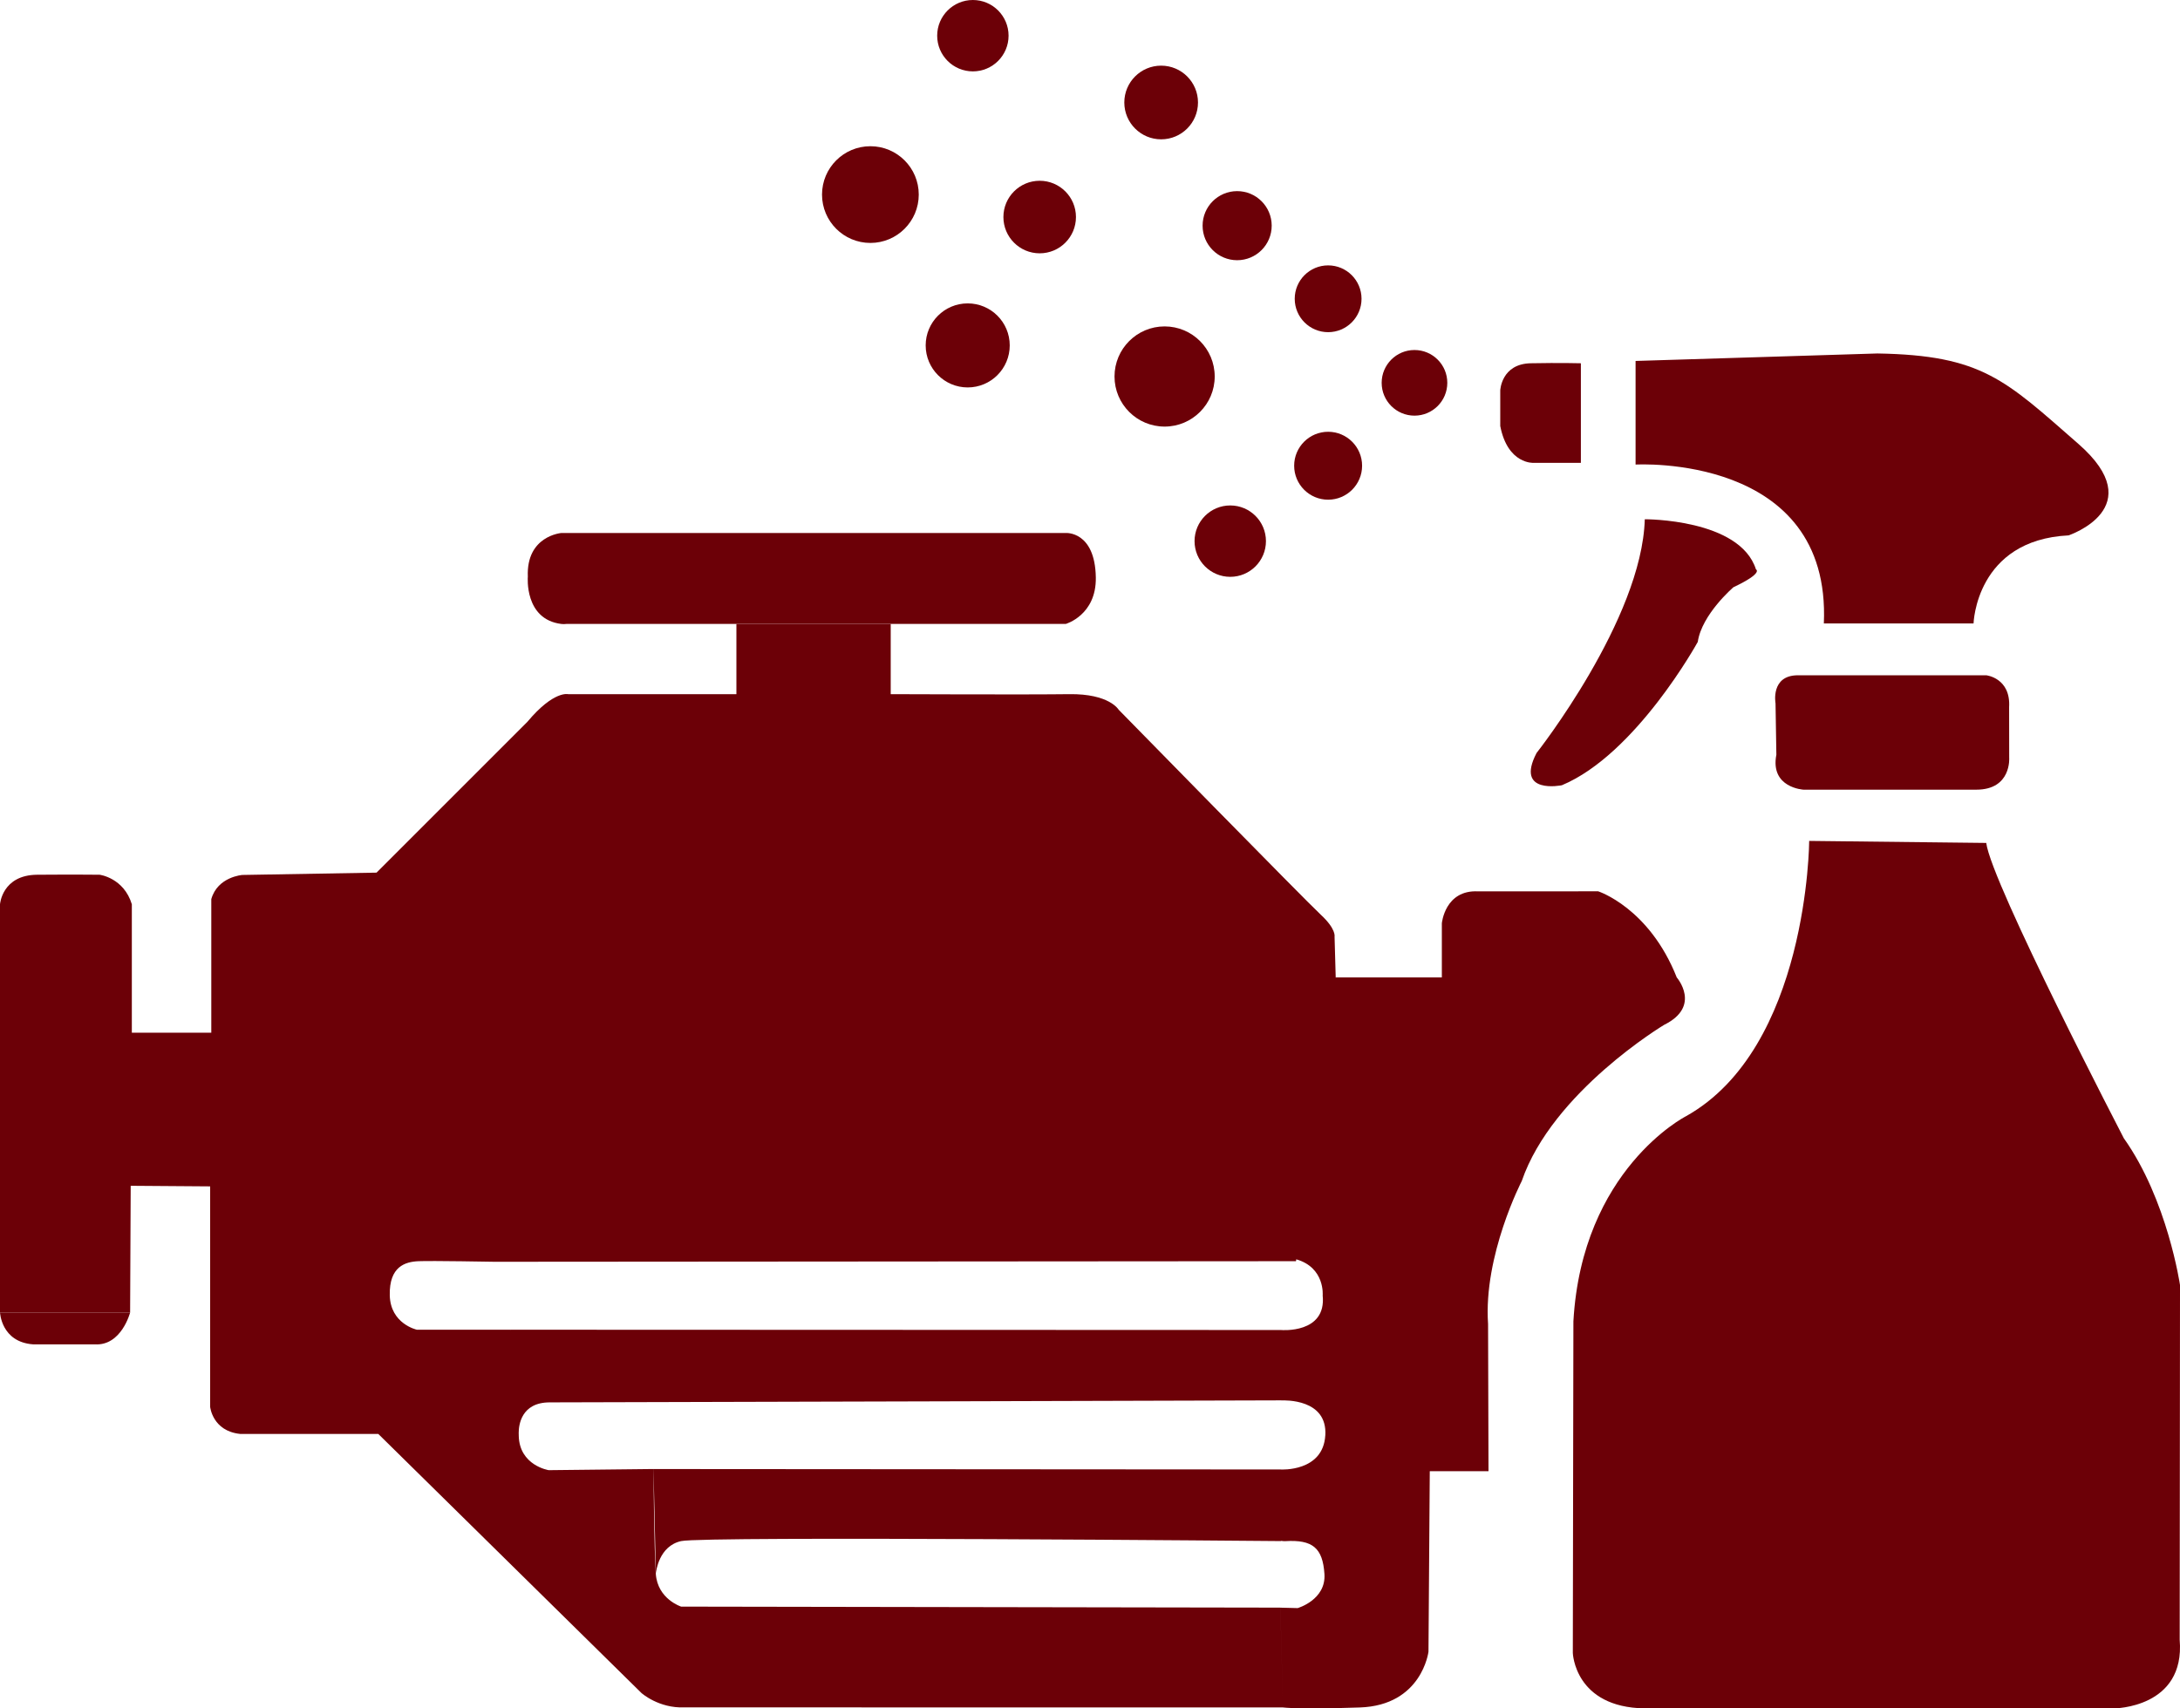 <?xml version="1.0" encoding="UTF-8"?><svg id="a" xmlns="http://www.w3.org/2000/svg" viewBox="0 0 1121.87 879.3"><path d="M659.35,720.78s0,0-.02-.01c-.42,0-358.67,1.04-376.44,1.04-14.75,0-15.99,11.77-15.98,15.78,0,.33.02.64.03.95,0,.05,0,.1,0,.15l.02.24s0-.09-.02-.24v-.1c0,.11,0,.22,0,.33.3,15.41,15.41,17.78,15.41,17.78l53.93-.59s.3,40.89,1.19,53.93,13.04,16.89,13.04,16.89h0s308.37.52,308.37.52l1.3,50-1.29-49.98,8.89.22s14.67-4.22,13.78-17.56-6-17.78-20.22-16.89c-.75.05-1.4-.04-2.01-.19v.15s-296.82-2.67-308.82,0c-11.47,2.55-12.92,15.6-13.02,16.76v.09s0,0,0,0c0,0,0-.04,0-.09l-1.19-53.84,322.81.22v.04s.01-.03.01-.03c0,0,21.78,1.33,22.89-17.56s-20.89-18-22.67-18Z" fill="none"/><path d="M262.53,684.4l396.81.15v.22c0-.12.01-.21.01-.21,0,0,23.33,2,21.33-17.78,0,0,1.31-14.32-13.57-18.61-.01,0-.02-.01-.03-.02l-.14.98-412.44.3s-32.3-.59-39.11-.3-15.11,2.66-14.81,17.48,13.93,17.78,13.93,17.78h48s.03.29.09.82l-.07-.81Z" fill="none"/><path d="M856.45,527.45c19.33-9.56,6.44-24.37,6.44-24.37-14.22-35.93-40.44-44.33-40.44-44.33l-61.78.03c-17.11-.89-18.67,16.44-18.67,16.44v27.85h-54.58s-.03.13-.09.38l.05-.39-.59-21.04s.89-3.83-7.11-11.25-104-105.49-104-105.49c0,0-4.74-8.3-25.48-8-20.55.3-90.55,0-91.82,0v-36.13h-79.41v36.13h-.03.03s-86.52.01-86.52.01c0,0-7.41-2.07-21.04,14.22l-77.63,77.63-69.04,1.19s-12.74.89-16,12.44v68.74h-40.89v-66.07h.01c-4.14-13.68-16.6-15.22-16.6-15.22,0,0-14.07-.15-32.15,0C1.03,450.37,0,465.44,0,465.44h0v210.07h66.96l.3-65.19,40.89.3v113.48s1.19,12.44,15.41,13.93h71.11l135.41,133.33s8.89,8,22.22,7.41h0s307.93.04,307.93.04h0s7.56,1.09,39.56.01,35.33-28.7,35.33-28.7l.67-92.89h30.22l-.22-75.78c-2.45-35.34,17.33-73.56,17.33-73.56,15.77-46,73.33-80.44,73.33-80.44ZM214.51,684.39s-13.63-2.96-13.93-17.78,8-17.19,14.81-17.48,39.11.3,39.11.3l412.44-.3.14-.98s.02.01.03.02c14.88,4.29,13.57,18.61,13.57,18.61,2,19.78-21.33,17.78-21.33,17.78,0,0,0,.09-.01.21v-.22l-396.81-.15.07.81c-.06-.53-.09-.82-.09-.82h-48ZM682.02,738.78c-1.11,18.89-22.89,17.56-22.89,17.56,0,0,0,.03,0,.03v-.04s-322.81-.22-322.81-.22l1.19,53.84c.11-1.16,1.56-14.21,13.02-16.76,12-2.67,308.82,0,308.82,0v-.15c.61.16,1.26.24,2.01.19,14.22-.89,19.33,3.55,20.22,16.89s-13.78,17.56-13.78,17.56l-8.89-.22,1.29,49.98-1.3-50-308.37-.52h0s-12.15-3.85-13.04-16.89-1.19-53.93-1.19-53.93l-53.93.59s-15.11-2.37-15.41-17.78c0-.11,0-.22,0-.33v.1s0-.09,0-.15c0-.31-.02-.62-.03-.95,0-4.01,1.23-15.78,15.98-15.78,17.77,0,376.01-1.04,376.44-1.04,0,0,0,.01.02.01,1.78,0,23.78-.89,22.67,18Z" fill="#6c0007"/><path d="M266.95,738.68c.01.15.02.24.02.24l-.02-.24Z" fill="#6c0007"/><path d="M337.5,810.04v-.09c0,.05-.01.09-.01.09h.01Z" fill="#6c0007"/><path d="M17.04,691.93h31.7c13.78.89,18.23-16.41,18.23-16.41H.01s.59,15.22,17.03,16.41Z" fill="#6c0007"/><path d="M288.89,321.15c.92.11,1.75.1,2.5-.01h257.06s15.78-4.47,15.48-23.88c-.37-24.04-15.48-22.93-15.48-22.93h-259.56s-18.15,1.45-17.26,22.49c0,0-1.91,21.99,17.26,24.33Z" fill="#6c0007"/><path d="M1121.87,661.41s-6.39-43.85-28.91-75.56c0,0-68.15-131.26-70.81-152l-91.11-1.04h0s-.44,106.68-63.56,141.79c0,0-53.33,27.26-57.78,105.48l-.3,170.67s.89,28.05,37.04,28.54h241.48s36.74-.1,33.78-35.36l.17-182.52Z" fill="#6c0007"/><path d="M928.15,406.44h88.89c18.22,0,16.93-16.44,16.93-16.44l-.04-26c.89-15.11-11.78-16.44-11.78-16.44h-96.89c-14.23,0-11.54,14.44-11.54,14.44l.43,26.44c-3.33,17.11,14,18,14,18Z" fill="#6c0007"/><path d="M846.44,267.26h0c-1.48,51.57-55.7,120.31-55.7,120.31-11.26,21.63,13.04,16.59,13.04,16.59,38.23-16,69.93-73.78,69.93-73.78,2.07-14.22,18.37-28.15,18.37-28.15,15.71-7.41,11.56-9.19,11.56-9.19-8.3-26.08-57.19-25.78-57.19-25.78Z" fill="#6c0007"/><path d="M938.59,320.89h77.04s1.19-42.96,48.89-45.33c0,0,42.67-14.22,5.04-47.11-37.63-32.89-49.48-45.63-103.41-46.52l-124.44,3.85h-.01s0,53.33,0,53.33c0,0,100.74-5.93,96.89,81.78Z" fill="#6c0007"/><path d="M789.25,238.23h24.3v-51.26h-.01s-10.66-.3-25.79,0-15.69,13.93-15.69,13.93v18.37c3.86,19.85,17.19,18.96,17.19,18.96Z" fill="#6c0007"/><circle cx="447.92" cy="100.15" r="24.89" fill="#6c0007"/><circle cx="498" cy="177.78" r="21.63" fill="#6c0007"/><circle cx="535.04" cy="111.71" r="18.67" fill="#6c0007"/><circle cx="597.55" cy="52.75" r="18.96" fill="#6c0007"/><circle cx="500.66" cy="18.37" r="18.37" fill="#6c0007"/><circle cx="599.33" cy="193.78" r="25.78" fill="#6c0007"/><circle cx="633.11" cy="278.52" r="18.37" fill="#6c0007"/><circle cx="683.48" cy="239.71" r="17.48" fill="#6c0007"/><circle cx="727.92" cy="197.04" r="16.89" fill="#6c0007"/><circle cx="683.48" cy="153.78" r="17.19" fill="#6c0007"/><circle cx="636.66" cy="116.15" r="17.78" fill="#6c0007"/></svg>